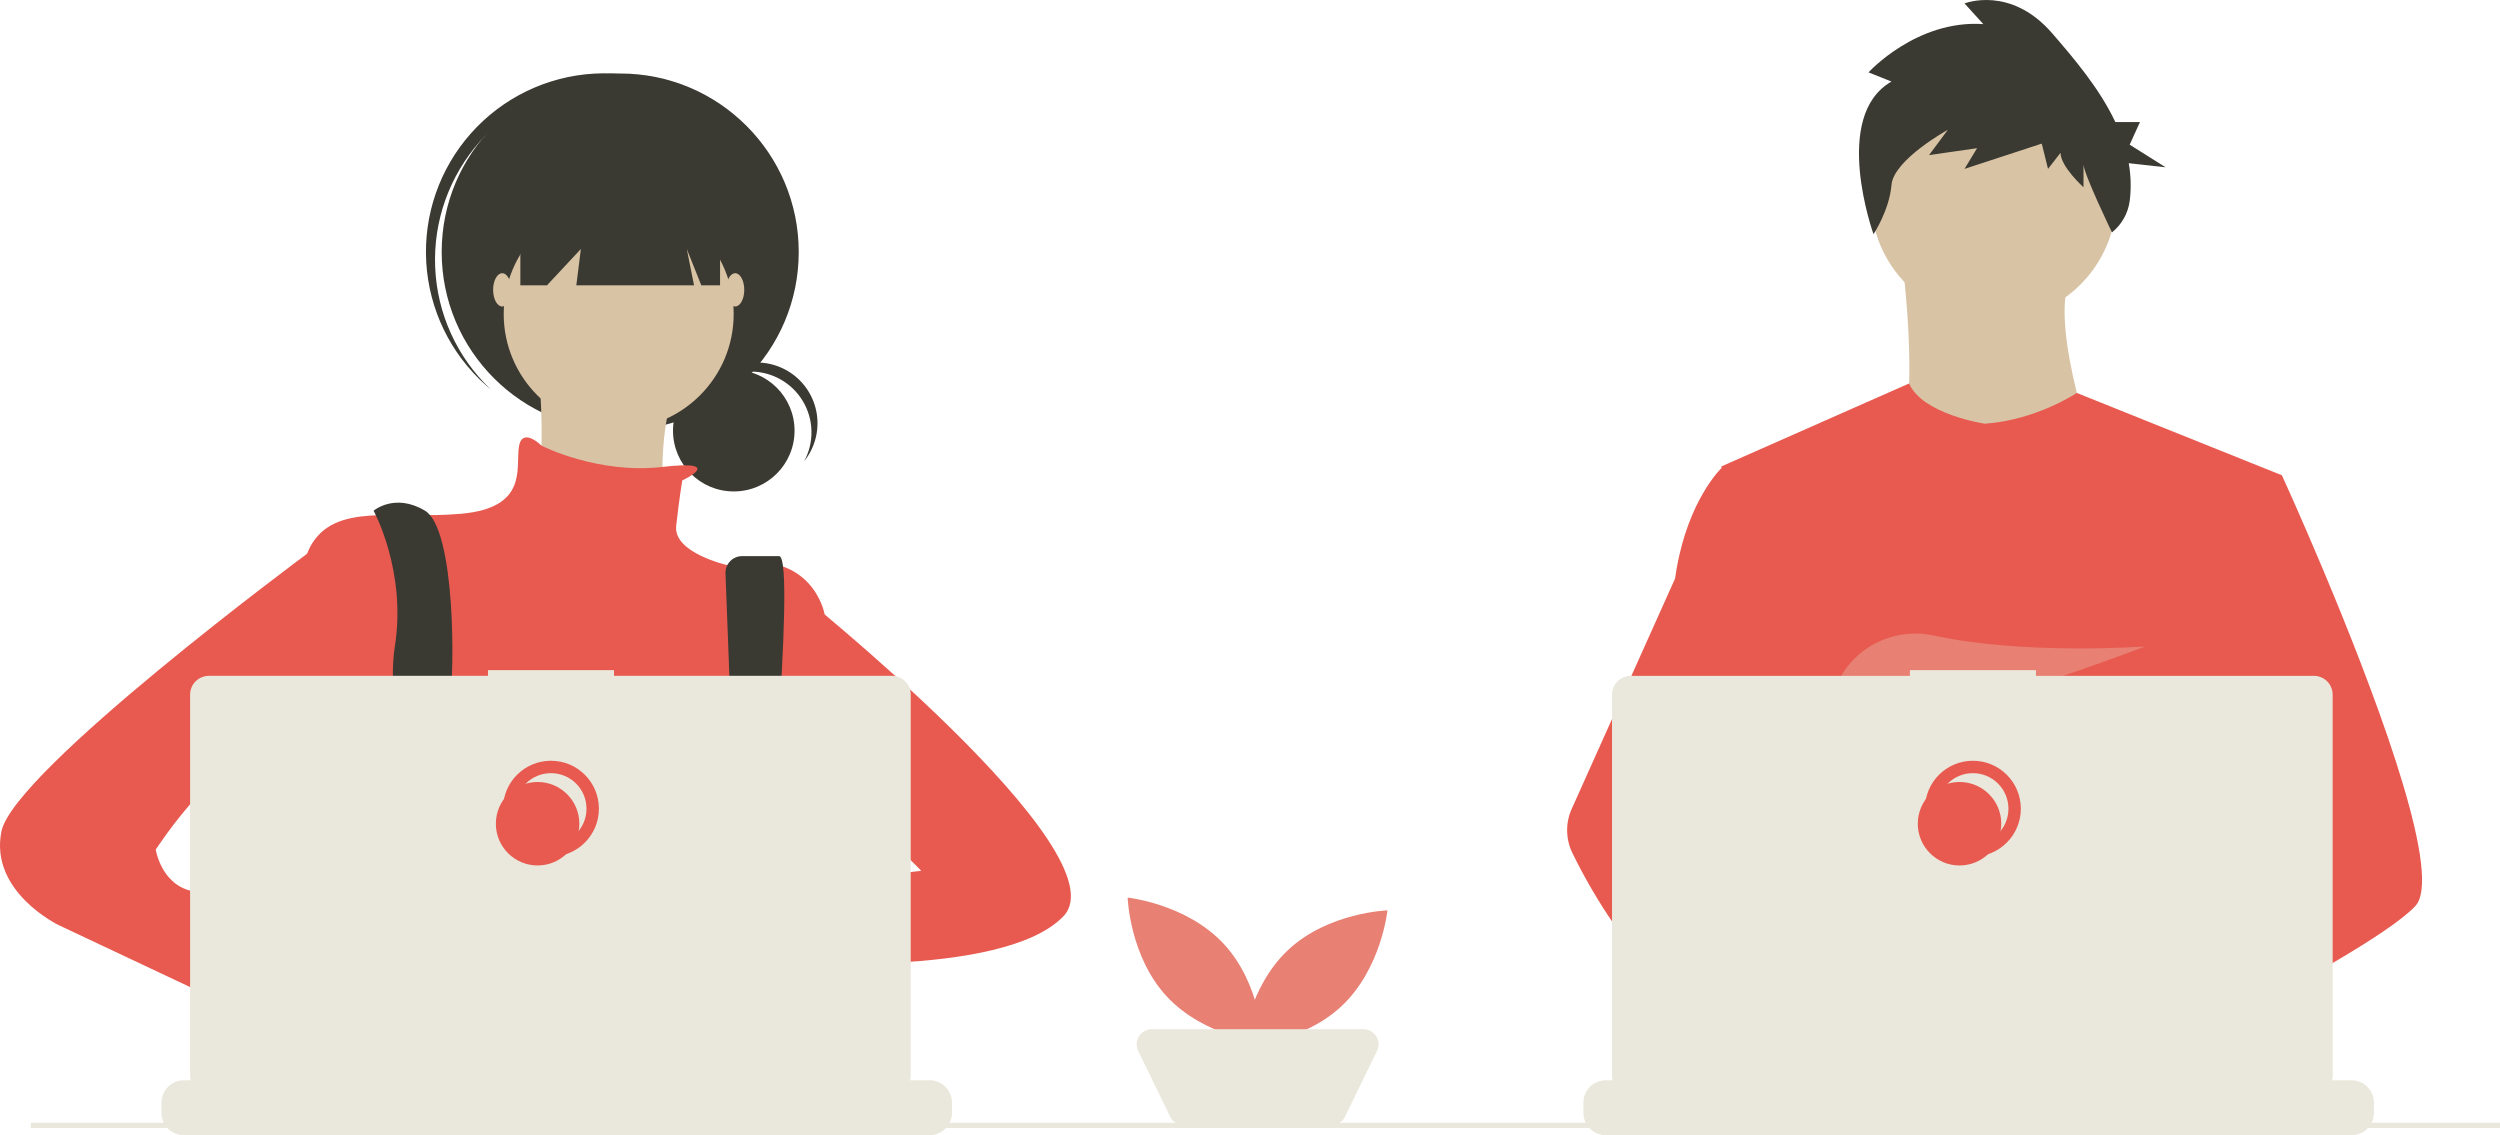 <svg width="403" height="183" viewBox="0 0 403 183" fill="none" xmlns="http://www.w3.org/2000/svg">
<g clipPath="url(#clip0)">
<path d="M197.255 152.14C203.279 158.603 203.59 168.102 203.59 168.102C203.59 168.102 194.136 167.123 188.112 160.66C182.089 154.197 181.778 144.697 181.778 144.697C181.778 144.697 191.232 145.677 197.255 152.14Z" fill="#E88073"/>
<path d="M216.217 162.228C209.754 168.251 200.254 168.562 200.254 168.562C200.254 168.562 201.233 159.108 207.697 153.085C214.16 147.062 223.66 146.751 223.66 146.751C223.66 146.751 222.681 156.205 216.217 162.228Z" fill="#E88073"/>
<path d="M214.611 181.41H190.838C190.382 181.41 189.935 181.282 189.549 181.04C189.162 180.798 188.851 180.452 188.652 180.042L183.476 169.403C183.295 169.033 183.212 168.622 183.234 168.211C183.256 167.799 183.382 167.4 183.601 167.05C183.819 166.701 184.123 166.413 184.484 166.213C184.845 166.013 185.25 165.908 185.662 165.908H219.787C220.199 165.908 220.605 166.013 220.965 166.213C221.326 166.413 221.63 166.701 221.848 167.05C222.067 167.4 222.193 167.799 222.215 168.211C222.237 168.622 222.154 169.033 221.974 169.403L216.798 180.042C216.598 180.452 216.287 180.798 215.901 181.04C215.514 181.282 215.067 181.41 214.611 181.41Z" fill="#EAE8DC"/>
<path d="M321.374 51.663C332.306 51.663 341.168 42.802 341.168 31.87C341.168 20.939 332.306 12.077 321.374 12.077C310.442 12.077 301.58 20.939 301.58 31.87C301.58 42.802 310.442 51.663 321.374 51.663Z" fill="#D8C3A4"/>
<path d="M306.6 41.767C306.6 41.767 310.329 69.879 304.592 73.034C298.854 76.19 338.73 76.477 338.73 76.477C338.73 76.477 329.837 52.094 333.853 44.635L306.6 41.767Z" fill="#D8C3A4"/>
<path d="M367.847 76.619L364.531 91.719L357.519 123.666L357.309 125.415L354.889 145.67L353.279 159.125L352.2 168.164C345.637 171.536 340.881 173.865 340.881 173.865C340.881 173.865 340.472 171.814 339.812 169.189C335.207 170.57 326.684 172.861 319.462 173.318C322.092 176.249 323.301 179.003 321.662 181.035C316.714 187.161 296.289 174.328 289.145 169.542C288.978 170.688 288.915 171.846 288.956 173.003L283.489 168.799L284.03 159.125L284.943 142.757L286.09 122.231C285.728 121.352 285.425 120.45 285.182 119.531C283.508 113.578 281.476 101.689 279.917 91.719C278.663 83.695 277.721 76.915 277.522 75.472C277.495 75.284 277.481 75.187 277.481 75.187L307.745 61.815C309.896 66.802 319.939 68.302 319.939 68.302C328.259 67.728 334.781 63.341 334.781 63.341L367.847 76.619Z" fill="#E85A50"/>
<path d="M343.177 168.129C343.177 168.129 341.896 168.567 339.812 169.189C335.207 170.57 326.684 172.861 319.462 173.318C313.244 173.717 307.99 172.758 307.029 168.702C306.617 166.958 307.201 165.523 308.475 164.344C312.275 160.821 322.203 159.559 330.076 159.125C332.3 159.004 334.356 158.948 336.068 158.926C338.975 158.888 340.881 158.948 340.881 158.948L340.927 159.125L343.177 168.129Z" fill="#D8C3A4"/>
<path d="M304.907 13.148L301.206 11.666C301.206 11.666 308.944 3.147 319.711 3.888L316.683 0.554C316.683 0.554 324.085 -2.409 330.814 5.369C334.352 9.458 338.444 14.264 340.996 19.679H344.959L343.305 23.321L349.095 26.963L343.152 26.309C343.506 28.304 343.561 30.34 343.314 32.35C343.059 34.362 342.032 36.195 340.451 37.464C340.451 37.464 335.861 27.964 335.861 26.482V30.186C335.861 30.186 332.16 26.852 332.16 24.63L330.141 27.223L329.132 23.148L316.683 27.223L318.702 23.889L310.963 25.001L313.991 20.926C313.991 20.926 305.243 25.741 304.907 29.816C304.57 33.89 302.01 37.751 302.01 37.751C302.01 37.751 295.149 18.704 304.907 13.148Z" fill="#3A3932"/>
<path d="M389.363 146.039C387.347 148.224 382.351 151.516 376.294 155.08C374.041 156.404 371.643 157.769 369.196 159.125C363.357 162.363 357.244 165.572 352.2 168.164C345.637 171.536 340.881 173.865 340.881 173.865C340.881 173.865 340.472 171.814 339.812 169.189C338.929 165.677 337.6 161.136 336.213 159.125C336.165 159.055 336.116 158.991 336.068 158.926C335.664 158.396 335.258 158.086 334.857 158.086L354.889 145.67L363.546 140.303L357.309 125.415L349.487 106.741L354.208 91.719L358.954 76.619H367.847C367.847 76.619 370.792 83.046 374.558 92.01C375.12 93.35 375.702 94.747 376.294 96.19C384.041 115.031 393.699 141.342 389.363 146.039Z" fill="#E85A50"/>
<path d="M321.662 181.035C316.714 187.161 296.289 174.328 289.145 169.542C287.589 168.5 286.663 167.841 286.663 167.841L293.199 159.125L295.269 156.366C295.269 156.366 297.12 157.349 299.858 158.948C299.958 159.007 300.057 159.066 300.16 159.125C302.52 160.511 305.484 162.323 308.474 164.344C312.601 167.136 316.773 170.32 319.462 173.318C322.092 176.249 323.301 179.003 321.662 181.035Z" fill="#D8C3A4"/>
<path d="M299.858 158.948C299.128 158.945 298.398 159.004 297.678 159.125C291.489 160.188 289.664 165.79 289.145 169.542C288.978 170.688 288.915 171.846 288.956 173.003L283.489 168.799L281.497 167.267C276.703 165.596 272.431 162.627 268.728 159.125C265.514 156.034 262.632 152.616 260.127 148.927C257.633 145.291 255.408 141.476 253.473 137.514C252.933 136.409 252.643 135.198 252.623 133.967C252.603 132.737 252.854 131.517 253.357 130.395L260.127 115.308L270.022 93.258C270.095 92.734 270.175 92.22 270.262 91.719C272.224 80.468 277.481 75.472 277.481 75.472H281.497L284.184 91.719L287.522 111.903L285.182 119.531L279.777 137.148L284.943 142.757L299.858 158.948Z" fill="#E85A50"/>
<path d="M304.403 111.919L307.837 115.925C309.112 115.682 310.444 115.396 311.816 115.075L310.83 111.919L313.242 114.732C327.777 111.158 345.793 104.208 345.793 104.208C345.793 104.208 326.342 105.634 311.82 102.461C305.394 101.058 298.783 104.243 296.147 110.268C294.614 113.77 294.855 116.804 300.29 116.804C302.127 116.772 303.958 116.6 305.769 116.288L304.403 111.919Z" fill="#E88073"/>
<path d="M382.674 177.751V179.385C382.675 179.834 382.592 180.278 382.429 180.696C382.357 180.882 382.269 181.062 382.168 181.234C381.847 181.773 381.392 182.219 380.847 182.528C380.302 182.838 379.686 183 379.059 183H258.857C258.23 183 257.614 182.838 257.069 182.528C256.524 182.219 256.069 181.773 255.748 181.234C255.646 181.062 255.559 180.882 255.487 180.696C255.324 180.278 255.241 179.834 255.242 179.385V177.751C255.242 177.277 255.335 176.806 255.517 176.368C255.698 175.929 255.965 175.531 256.3 175.195C256.636 174.859 257.035 174.593 257.473 174.411C257.912 174.23 258.382 174.136 258.857 174.136H265.785V173.375C265.785 173.355 265.789 173.335 265.797 173.317C265.804 173.299 265.816 173.282 265.83 173.268C265.844 173.254 265.86 173.243 265.878 173.235C265.897 173.228 265.916 173.224 265.936 173.224H269.551C269.571 173.224 269.591 173.228 269.609 173.235C269.627 173.243 269.644 173.254 269.658 173.268C269.672 173.282 269.683 173.299 269.691 173.317C269.698 173.335 269.702 173.355 269.702 173.375V174.136H271.96V173.375C271.96 173.355 271.964 173.335 271.972 173.317C271.979 173.299 271.991 173.282 272.005 173.268C272.019 173.254 272.035 173.243 272.053 173.235C272.072 173.228 272.091 173.224 272.111 173.224H275.726C275.746 173.224 275.766 173.228 275.784 173.235C275.802 173.243 275.819 173.254 275.833 173.268C275.847 173.282 275.858 173.299 275.866 173.317C275.873 173.335 275.877 173.355 275.877 173.375V174.136H278.138V173.375C278.138 173.355 278.142 173.335 278.15 173.317C278.157 173.299 278.168 173.282 278.182 173.268C278.196 173.254 278.213 173.243 278.231 173.235C278.249 173.228 278.269 173.224 278.289 173.224H281.904C281.924 173.224 281.943 173.228 281.962 173.235C281.98 173.243 281.997 173.254 282.011 173.268C282.025 173.282 282.036 173.299 282.043 173.317C282.051 173.335 282.055 173.355 282.055 173.375V174.136H284.313V173.375C284.313 173.355 284.317 173.335 284.324 173.317C284.332 173.299 284.343 173.282 284.357 173.268C284.371 173.254 284.388 173.243 284.406 173.235C284.424 173.228 284.444 173.224 284.464 173.224H288.079C288.099 173.224 288.118 173.228 288.137 173.235C288.155 173.243 288.172 173.254 288.186 173.268C288.2 173.282 288.211 173.299 288.218 173.317C288.226 173.335 288.23 173.355 288.23 173.375V174.136H290.488V173.375C290.488 173.355 290.492 173.335 290.499 173.317C290.507 173.299 290.518 173.282 290.532 173.268C290.546 173.254 290.563 173.243 290.581 173.235C290.599 173.228 290.619 173.224 290.639 173.224H294.254C294.274 173.224 294.293 173.228 294.312 173.235C294.33 173.243 294.347 173.254 294.361 173.268C294.375 173.282 294.386 173.299 294.393 173.317C294.401 173.335 294.405 173.355 294.405 173.375V174.136H296.666V173.375C296.666 173.355 296.67 173.335 296.677 173.317C296.685 173.299 296.696 173.282 296.71 173.268C296.724 173.254 296.74 173.243 296.759 173.235C296.777 173.228 296.797 173.224 296.816 173.224H300.432C300.451 173.224 300.471 173.228 300.489 173.235C300.508 173.243 300.524 173.254 300.538 173.268C300.552 173.282 300.563 173.299 300.571 173.317C300.578 173.335 300.582 173.355 300.582 173.375V174.136H302.841V173.375C302.841 173.355 302.845 173.335 302.852 173.317C302.86 173.299 302.871 173.282 302.885 173.268C302.899 173.254 302.915 173.243 302.934 173.235C302.952 173.228 302.972 173.224 302.991 173.224H331.309C331.329 173.224 331.349 173.228 331.367 173.235C331.385 173.243 331.402 173.254 331.416 173.268C331.43 173.282 331.441 173.299 331.448 173.317C331.456 173.335 331.46 173.355 331.46 173.375V174.136H333.721V173.375C333.721 173.355 333.725 173.335 333.732 173.317C333.74 173.299 333.751 173.282 333.765 173.268C333.779 173.254 333.796 173.243 333.814 173.235C333.832 173.228 333.852 173.224 333.872 173.224H337.487C337.527 173.224 337.565 173.24 337.593 173.269C337.621 173.297 337.637 173.335 337.638 173.375V174.136H339.896V173.375C339.896 173.355 339.9 173.335 339.907 173.317C339.915 173.299 339.926 173.282 339.94 173.268C339.954 173.254 339.971 173.243 339.989 173.235C340.007 173.228 340.027 173.224 340.047 173.224H343.662C343.682 173.224 343.701 173.228 343.719 173.235C343.738 173.243 343.754 173.254 343.768 173.268C343.782 173.282 343.794 173.299 343.801 173.317C343.809 173.335 343.813 173.355 343.812 173.375V174.136H346.071V173.375C346.071 173.355 346.075 173.335 346.082 173.317C346.09 173.299 346.101 173.282 346.115 173.268C346.129 173.254 346.146 173.243 346.164 173.235C346.182 173.228 346.202 173.224 346.222 173.224H349.837C349.857 173.224 349.876 173.228 349.894 173.235C349.913 173.243 349.929 173.254 349.943 173.268C349.957 173.282 349.968 173.299 349.976 173.317C349.984 173.335 349.987 173.355 349.987 173.375V174.136H352.249V173.375C352.249 173.355 352.252 173.335 352.26 173.317C352.268 173.299 352.279 173.282 352.293 173.268C352.307 173.254 352.323 173.243 352.342 173.235C352.36 173.228 352.38 173.224 352.399 173.224H356.014C356.054 173.225 356.092 173.241 356.119 173.269C356.147 173.297 356.163 173.335 356.162 173.375V174.136H358.424V173.375C358.424 173.355 358.427 173.335 358.435 173.317C358.443 173.299 358.454 173.282 358.468 173.268C358.482 173.254 358.498 173.243 358.517 173.235C358.535 173.228 358.554 173.224 358.574 173.224H362.189C362.209 173.224 362.229 173.228 362.247 173.235C362.265 173.243 362.282 173.254 362.296 173.268C362.31 173.282 362.321 173.299 362.329 173.317C362.336 173.335 362.34 173.355 362.34 173.375V174.136H364.599V173.375C364.598 173.355 364.602 173.335 364.61 173.317C364.617 173.299 364.629 173.282 364.643 173.268C364.657 173.254 364.673 173.243 364.692 173.235C364.71 173.228 364.729 173.224 364.749 173.224H368.364C368.384 173.224 368.404 173.228 368.422 173.235C368.44 173.243 368.457 173.254 368.471 173.268C368.485 173.282 368.496 173.299 368.504 173.317C368.511 173.335 368.515 173.355 368.515 173.375V174.136H379.059C379.534 174.136 380.004 174.23 380.442 174.411C380.881 174.593 381.28 174.859 381.615 175.195C381.951 175.531 382.217 175.929 382.399 176.368C382.581 176.806 382.674 177.277 382.674 177.751Z" fill="#EAE8DC"/>
<path d="M372.995 108.945H328.192V108.022H307.877V108.945H262.889C262.491 108.945 262.097 109.024 261.729 109.176C261.362 109.328 261.028 109.552 260.746 109.833C260.465 110.114 260.242 110.448 260.089 110.816C259.937 111.184 259.859 111.578 259.859 111.976V173.321C259.859 174.125 260.178 174.896 260.746 175.464C261.315 176.032 262.085 176.352 262.889 176.352H372.995C373.799 176.352 374.57 176.032 375.138 175.464C375.707 174.896 376.026 174.125 376.026 173.321V111.976C376.026 111.578 375.947 111.184 375.795 110.816C375.643 110.448 375.42 110.114 375.138 109.833C374.857 109.552 374.523 109.328 374.155 109.176C373.787 109.024 373.393 108.945 372.995 108.945Z" fill="#EAE8DC"/>
<path d="M318.03 137.092C321.747 137.092 324.76 134.079 324.76 130.363C324.76 126.646 321.747 123.633 318.03 123.633C314.314 123.633 311.301 126.646 311.301 130.363C311.301 134.079 314.314 137.092 318.03 137.092Z" stroke="#E85A50" stroke-width="2" stroke-miterlimit="10"/>
<path d="M315.877 139.514C319.594 139.514 322.606 136.501 322.606 132.785C322.606 129.069 319.594 126.056 315.877 126.056C312.16 126.056 309.147 129.069 309.147 132.785C309.147 136.501 312.16 139.514 315.877 139.514Z" fill="#E85A50"/>
<path d="M118.285 79.22C123.695 79.22 128.082 74.834 128.082 69.424C128.082 64.013 123.695 59.627 118.285 59.627C112.874 59.627 108.488 64.013 108.488 69.424C108.488 74.834 112.874 79.22 118.285 79.22Z" fill="#3A3932"/>
<path d="M121.014 59.897C122.709 59.897 124.376 60.337 125.85 61.175C127.325 62.012 128.557 63.217 129.426 64.673C130.295 66.128 130.771 67.785 130.809 69.48C130.846 71.175 130.443 72.85 129.638 74.343C130.488 73.28 131.106 72.052 131.455 70.737C131.803 69.422 131.874 68.049 131.663 66.705C131.451 65.362 130.962 64.077 130.226 62.932C129.491 61.788 128.525 60.809 127.39 60.059C126.256 59.309 124.977 58.803 123.636 58.574C122.295 58.345 120.921 58.398 119.601 58.729C118.282 59.06 117.046 59.663 115.972 60.498C114.899 61.334 114.011 62.383 113.365 63.581C114.281 62.431 115.444 61.503 116.769 60.865C118.093 60.227 119.544 59.897 121.014 59.897Z" fill="#3A3932"/>
<path d="M99.978 69.403C115.872 69.403 128.756 56.519 128.756 40.626C128.756 24.733 115.872 11.849 99.978 11.849C84.084 11.849 71.199 24.733 71.199 40.626C71.199 56.519 84.084 69.403 99.978 69.403Z" fill="#3A3932"/>
<path d="M77.391 22.772C82.35 17.195 89.281 13.763 96.723 13.2C104.164 12.637 111.533 14.987 117.275 19.754C117.039 19.531 116.806 19.305 116.562 19.088C110.858 14.017 103.372 11.42 95.753 11.867C88.133 12.315 81.004 15.771 75.933 21.475C70.862 27.179 68.264 34.664 68.712 42.283C69.16 49.902 72.616 57.031 78.321 62.102C78.565 62.319 78.816 62.524 79.066 62.731C73.659 57.588 70.462 50.546 70.15 43.09C69.837 35.635 72.433 28.349 77.391 22.772Z" fill="#3A3932"/>
<path d="M99.734 69.159C109.97 69.159 118.269 60.861 118.269 50.625C118.269 40.389 109.97 32.091 99.734 32.091C89.497 32.091 81.198 40.389 81.198 50.625C81.198 60.861 89.497 69.159 99.734 69.159Z" fill="#D8C3A4"/>
<path d="M86.564 56.478C86.564 56.478 89.003 78.914 85.1 81.353C81.198 83.792 107.538 87.206 107.538 87.206C107.538 87.206 103.636 62.819 113.391 56.478L86.564 56.478Z" fill="#D8C3A4"/>
<path d="M109.977 77.451C109.977 77.451 117.24 74.059 106.78 75.267C96.319 76.475 87.294 71.842 87.294 71.842C87.294 71.842 84.125 68.671 83.637 72.086C83.149 75.5 85.1 81.841 74.37 82.816C63.639 83.791 53.883 80.865 49.981 88.181C46.079 95.497 48.03 127.201 48.03 127.201C48.03 127.201 55.346 153.539 61.2 157.441C67.053 161.343 118.269 155.978 118.269 155.978L132.902 129.639V98.912C132.902 98.912 130.951 88.181 117.294 91.108C117.294 91.108 108.514 89.157 109.001 84.767C109.489 80.377 109.977 77.451 109.977 77.451Z" fill="#E85A50"/>
<path d="M63.135 176.08C63.437 174.766 63.639 174.023 63.639 174.023L63.483 172.955L61.876 162.043L61.2 157.44C67.052 155.002 68.516 143.783 68.516 143.783L68.737 143.651L69.736 143.054V143.051L73.321 140.9L73.394 140.857L74.842 141.821L77.784 143.783C81.641 146.661 86.056 148.703 90.748 149.777C95.439 150.852 100.302 150.936 105.028 150.025C107.227 149.648 109.378 149.027 111.44 148.173L118.535 145.807L118.756 145.734L118.974 145.767L123.135 146.397L123.211 146.41L123.555 146.461L122.592 153.123L121.195 162.805C124.885 164.759 128.166 168.43 131.036 172.955C131.671 173.956 132.287 174.998 132.882 176.08C133.658 177.479 134.398 178.936 135.103 180.427C135.189 180.604 135.273 180.785 135.356 180.965C135.628 181.549 135.897 182.139 136.158 182.731H61.843C61.94 182.136 62.037 181.568 62.131 181.022C62.136 181.003 62.14 180.984 62.142 180.965C62.177 180.782 62.209 180.604 62.239 180.427C62.567 178.65 62.885 177.167 63.135 176.08Z" fill="#3A3932"/>
<path d="M60.224 82.328C60.224 82.328 65.59 92.083 63.639 104.277C61.687 116.47 69.492 146.71 69.492 146.71L75.345 145.247C75.345 145.247 71.443 119.885 72.418 114.032C73.394 108.179 73.394 85.255 68.516 82.328C63.639 79.402 60.224 82.328 60.224 82.328Z" fill="#3A3932"/>
<path d="M116.95 92.466L119.001 146.467L122.903 148.905C122.903 148.905 128.512 89.644 125.586 89.644H119.631C119.267 89.644 118.906 89.719 118.572 89.862C118.237 90.006 117.936 90.216 117.685 90.48C117.434 90.744 117.24 91.056 117.113 91.397C116.987 91.739 116.932 92.102 116.95 92.466Z" fill="#3A3932"/>
<path d="M72.174 145.491C73.521 145.491 74.613 144.399 74.613 143.052C74.613 141.706 73.521 140.614 72.174 140.614C70.828 140.614 69.736 141.706 69.736 143.052C69.736 144.399 70.828 145.491 72.174 145.491Z" fill="#E88073"/>
<path d="M120.952 147.93C122.299 147.93 123.391 146.838 123.391 145.491C123.391 144.144 122.299 143.052 120.952 143.052C119.605 143.052 118.513 144.144 118.513 145.491C118.513 146.838 119.605 147.93 120.952 147.93Z" fill="#E88073"/>
<path d="M83.881 27.457V45.991H88.174L93.636 40.139L92.905 45.991H111.879L110.709 40.139L113.05 45.991H116.074V27.457H83.881Z" fill="#3A3932"/>
<path d="M80.954 49.406C81.763 49.406 82.418 48.205 82.418 46.723C82.418 45.242 81.763 44.04 80.954 44.04C80.146 44.04 79.491 45.242 79.491 46.723C79.491 48.205 80.146 49.406 80.954 49.406Z" fill="#D8C3A4"/>
<path d="M118.513 49.406C119.321 49.406 119.976 48.205 119.976 46.723C119.976 45.242 119.321 44.04 118.513 44.04C117.705 44.04 117.05 45.242 117.05 46.723C117.05 48.205 117.705 49.406 118.513 49.406Z" fill="#D8C3A4"/>
<path d="M128.512 145.247C128.512 145.247 106.319 141.101 104.855 148.418C103.392 155.734 129.488 152.563 129.488 152.563L128.512 145.247Z" fill="#D8C3A4"/>
<path d="M128.025 95.01C128.025 95.01 181.192 137.443 171.436 147.686C161.681 157.929 124.61 155.002 124.61 155.002L127.049 142.808L148.511 140.37L137.78 129.639L128.025 130.615V95.01Z" fill="#E85A50"/>
<path d="M49.493 165.732L56.322 171.098C56.322 171.098 61.2 186.218 68.516 181.828C75.833 177.438 61.687 161.831 61.687 161.831L53.395 158.904L49.493 165.732Z" fill="#D8C3A4"/>
<path d="M56.322 87.206L49.511 89.255C49.511 89.255 2.179 124.274 0.228 134.029C-1.723 143.784 9.496 149.149 9.496 149.149L51.932 169.147L56.322 157.441L36.323 147.198C36.323 147.198 37.786 144.272 31.933 143.784C26.08 143.296 25.104 136.956 25.104 136.956C25.104 136.956 36.811 118.909 43.152 122.811C49.493 126.713 51.444 129.639 51.444 129.639L56.322 87.206Z" fill="#E85A50"/>
<path d="M153.458 177.751V179.385C153.459 179.834 153.376 180.278 153.213 180.696C153.141 180.882 153.054 181.062 152.952 181.234C152.631 181.773 152.176 182.219 151.631 182.528C151.086 182.838 150.47 183 149.843 183H29.641C29.014 183 28.398 182.838 27.853 182.528C27.308 182.219 26.853 181.773 26.532 181.234C26.431 181.062 26.343 180.882 26.271 180.696C26.108 180.278 26.025 179.834 26.026 179.385V177.751C26.026 177.277 26.119 176.806 26.301 176.368C26.483 175.929 26.749 175.531 27.085 175.195C27.42 174.859 27.819 174.593 28.258 174.411C28.696 174.23 29.166 174.136 29.641 174.136H36.57V173.375C36.57 173.355 36.574 173.335 36.581 173.317C36.589 173.299 36.6 173.282 36.614 173.268C36.628 173.254 36.645 173.243 36.663 173.235C36.681 173.228 36.701 173.224 36.721 173.224H40.336C40.355 173.224 40.375 173.228 40.393 173.235C40.412 173.243 40.428 173.254 40.442 173.268C40.456 173.282 40.468 173.299 40.475 173.317C40.483 173.335 40.486 173.355 40.486 173.375V174.136H42.745V173.375C42.745 173.355 42.749 173.335 42.756 173.317C42.764 173.299 42.775 173.282 42.789 173.268C42.803 173.254 42.82 173.243 42.838 173.235C42.856 173.228 42.876 173.224 42.896 173.224H46.511C46.531 173.224 46.55 173.228 46.568 173.235C46.587 173.243 46.603 173.254 46.617 173.268C46.631 173.282 46.642 173.299 46.65 173.317C46.658 173.335 46.661 173.355 46.661 173.375V174.136H48.922V173.375C48.922 173.355 48.926 173.335 48.934 173.317C48.941 173.299 48.953 173.282 48.967 173.268C48.981 173.254 48.997 173.243 49.016 173.235C49.034 173.228 49.053 173.224 49.073 173.224H52.688C52.708 173.224 52.728 173.228 52.746 173.235C52.764 173.243 52.781 173.254 52.795 173.268C52.809 173.282 52.82 173.299 52.828 173.317C52.835 173.335 52.839 173.355 52.839 173.375V174.136H55.097V173.375C55.097 173.355 55.101 173.335 55.109 173.317C55.117 173.299 55.128 173.282 55.142 173.268C55.156 173.254 55.172 173.243 55.191 173.235C55.209 173.228 55.228 173.224 55.248 173.224H58.863C58.883 173.224 58.903 173.228 58.921 173.235C58.939 173.243 58.956 173.254 58.97 173.268C58.984 173.282 58.995 173.299 59.003 173.317C59.01 173.335 59.014 173.355 59.014 173.375V174.136H61.273V173.375C61.272 173.355 61.276 173.335 61.284 173.317C61.291 173.299 61.303 173.282 61.317 173.268C61.331 173.254 61.347 173.243 61.365 173.235C61.384 173.228 61.403 173.224 61.423 173.224H65.038C65.058 173.224 65.078 173.228 65.096 173.235C65.114 173.243 65.131 173.254 65.145 173.268C65.159 173.282 65.17 173.299 65.178 173.317C65.185 173.335 65.189 173.355 65.189 173.375V174.136H67.45V173.375C67.45 173.355 67.454 173.335 67.462 173.317C67.469 173.299 67.48 173.282 67.494 173.268C67.508 173.254 67.525 173.243 67.543 173.235C67.561 173.228 67.581 173.224 67.601 173.224H71.216C71.236 173.224 71.255 173.228 71.274 173.235C71.292 173.243 71.309 173.254 71.323 173.268C71.337 173.282 71.348 173.299 71.355 173.317C71.363 173.335 71.367 173.355 71.367 173.375V174.136H73.625V173.375C73.625 173.355 73.629 173.335 73.636 173.317C73.644 173.299 73.655 173.282 73.669 173.268C73.683 173.254 73.7 173.243 73.718 173.235C73.736 173.228 73.756 173.224 73.776 173.224H102.094C102.113 173.224 102.133 173.228 102.151 173.235C102.17 173.243 102.186 173.254 102.2 173.268C102.214 173.282 102.225 173.299 102.233 173.317C102.24 173.335 102.244 173.355 102.244 173.375V174.136H104.505V173.375C104.505 173.355 104.509 173.335 104.517 173.317C104.524 173.299 104.535 173.282 104.549 173.268C104.563 173.254 104.58 173.243 104.598 173.235C104.617 173.228 104.636 173.224 104.656 173.224H108.271C108.311 173.224 108.349 173.24 108.377 173.269C108.406 173.297 108.422 173.335 108.422 173.375V174.136H110.68V173.375C110.68 173.355 110.684 173.335 110.692 173.317C110.699 173.299 110.71 173.282 110.724 173.268C110.738 173.254 110.755 173.243 110.773 173.235C110.792 173.228 110.811 173.224 110.831 173.224H114.446C114.466 173.224 114.486 173.228 114.504 173.235C114.522 173.243 114.539 173.254 114.553 173.268C114.567 173.282 114.578 173.299 114.585 173.317C114.593 173.335 114.597 173.355 114.597 173.375V174.136H116.855V173.375C116.855 173.355 116.859 173.335 116.867 173.317C116.874 173.299 116.885 173.282 116.899 173.268C116.913 173.254 116.93 173.243 116.948 173.235C116.967 173.228 116.986 173.224 117.006 173.224H120.621C120.641 173.224 120.661 173.228 120.679 173.235C120.697 173.243 120.714 173.254 120.728 173.268C120.742 173.282 120.753 173.299 120.76 173.317C120.768 173.335 120.772 173.355 120.772 173.375V174.136H123.033V173.375C123.033 173.355 123.037 173.335 123.044 173.317C123.052 173.299 123.063 173.282 123.077 173.268C123.091 173.254 123.108 173.243 123.126 173.235C123.144 173.228 123.164 173.224 123.184 173.224H126.799C126.838 173.225 126.876 173.241 126.904 173.269C126.932 173.297 126.947 173.335 126.947 173.375V174.136H129.208V173.375C129.208 173.355 129.212 173.335 129.219 173.317C129.227 173.299 129.238 173.282 129.252 173.268C129.266 173.254 129.283 173.243 129.301 173.235C129.319 173.228 129.339 173.224 129.359 173.224H132.974C132.994 173.224 133.013 173.228 133.031 173.235C133.05 173.243 133.066 173.254 133.08 173.268C133.094 173.282 133.106 173.299 133.113 173.317C133.121 173.335 133.125 173.355 133.124 173.375V174.136H135.383V173.375C135.383 173.355 135.387 173.335 135.394 173.317C135.402 173.299 135.413 173.282 135.427 173.268C135.441 173.254 135.458 173.243 135.476 173.235C135.494 173.228 135.514 173.224 135.534 173.224H139.149C139.169 173.224 139.188 173.228 139.206 173.235C139.225 173.243 139.241 173.254 139.255 173.268C139.269 173.282 139.28 173.299 139.288 173.317C139.296 173.335 139.299 173.355 139.299 173.375V174.136H149.843C150.318 174.136 150.788 174.23 151.227 174.411C151.665 174.593 152.064 174.859 152.4 175.195C152.735 175.531 153.002 175.929 153.183 176.368C153.365 176.806 153.458 177.277 153.458 177.751Z" fill="#EAE8DC"/>
<path d="M143.779 108.944H98.977V108.021H78.661V108.944H33.673C32.87 108.944 32.099 109.263 31.53 109.832C30.962 110.4 30.643 111.171 30.643 111.975V173.32C30.643 174.124 30.962 174.894 31.53 175.463C32.099 176.031 32.87 176.35 33.673 176.35H143.779C144.583 176.35 145.354 176.031 145.922 175.463C146.491 174.894 146.81 174.124 146.81 173.32V111.975C146.81 111.171 146.491 110.4 145.922 109.832C145.354 109.263 144.583 108.944 143.779 108.944Z" fill="#EAE8DC"/>
<path d="M88.815 137.09C92.531 137.09 95.544 134.078 95.544 130.361C95.544 126.645 92.531 123.632 88.815 123.632C85.098 123.632 82.085 126.645 82.085 130.361C82.085 134.078 85.098 137.09 88.815 137.09Z" stroke="#E85A50" stroke-width="2" stroke-miterlimit="10"/>
<path d="M86.661 139.513C90.378 139.513 93.391 136.5 93.391 132.784C93.391 129.067 90.378 126.055 86.661 126.055C82.945 126.055 79.932 129.067 79.932 132.784C79.932 136.5 82.945 139.513 86.661 139.513Z" fill="#E85A50"/>
<path d="M403 180.991H4.963V181.829H403V180.991Z" fill="#EAE8DC"/>
</g>
<defs>
<clipPath id="clip0">
<rect width="403" height="183" fill="white"/>
</clipPath>
</defs>
</svg>
